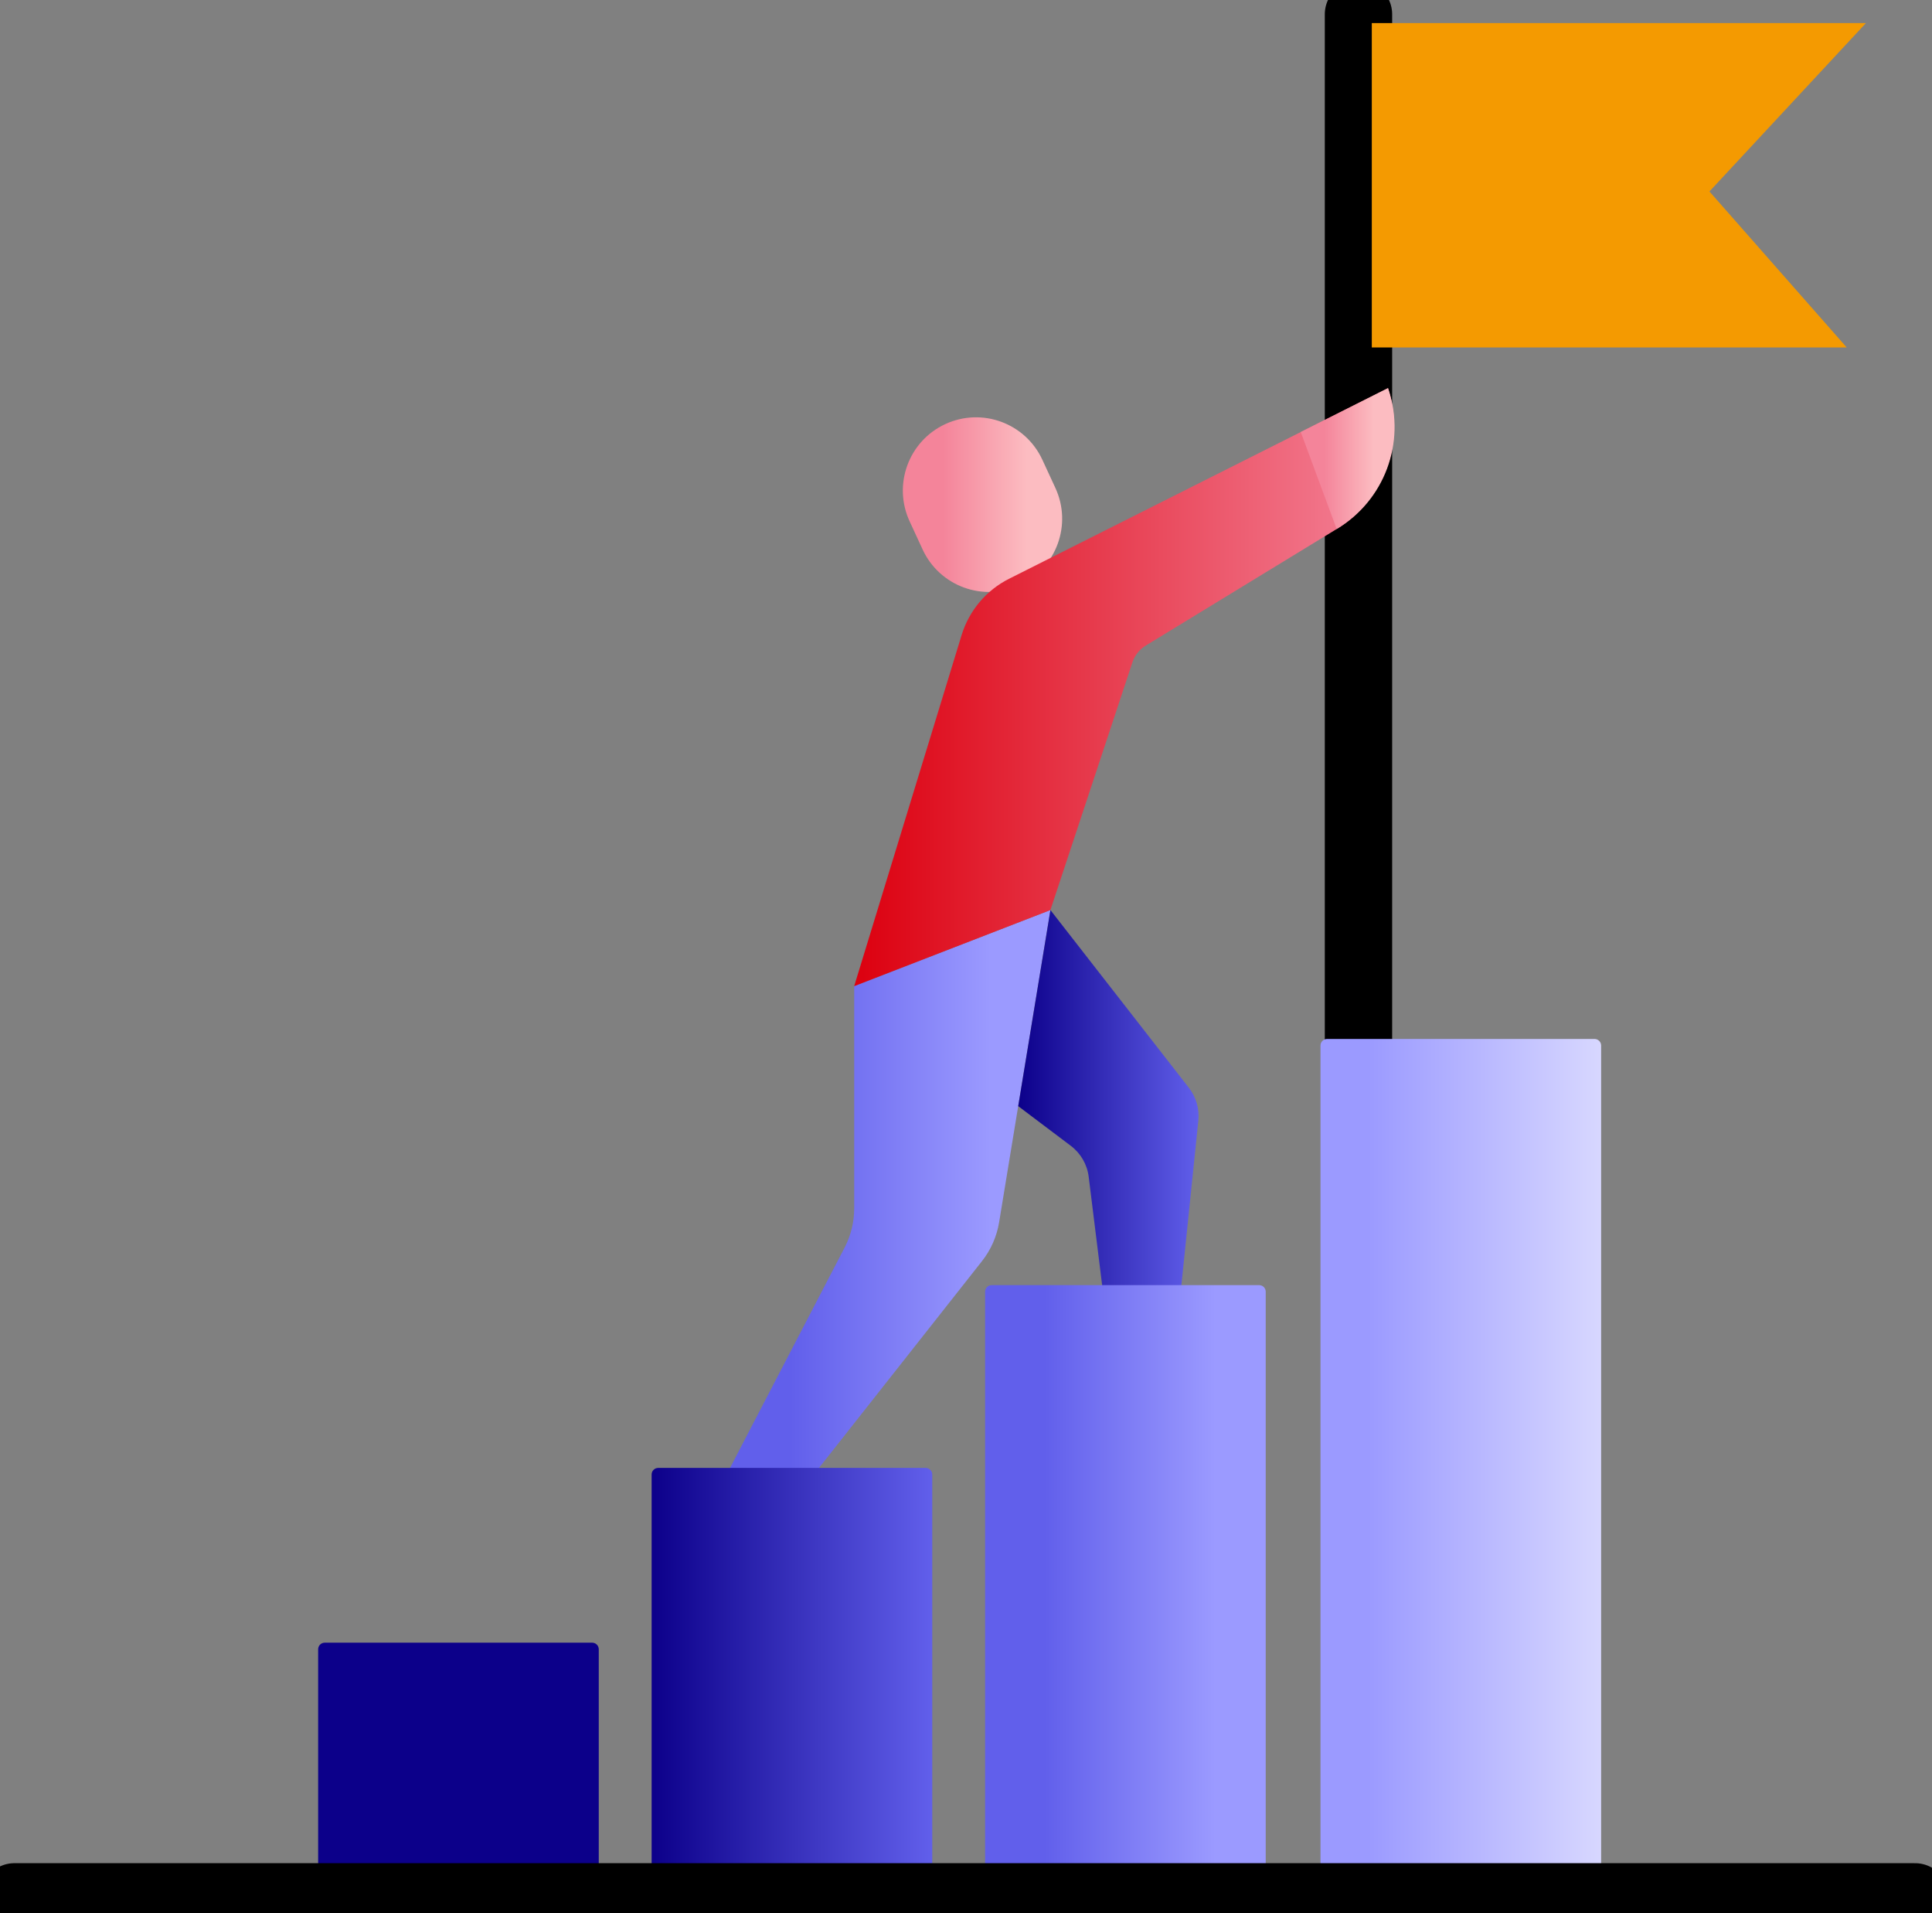 <svg width="306" height="303" viewBox="0 0 306 303" fill="none" xmlns="http://www.w3.org/2000/svg">
    <rect x="0" y="0" width="306" height="303" fill="#808080" stroke="none"/>
    <g clip-path="url(#clip0_30154_18211)">
        <path d="M149.724 67.158L149.72 67.16C143.914 69.849 141.384 76.742 144.069 82.555L146.128 87.012C148.813 92.826 155.697 95.359 161.503 92.67L161.507 92.668C167.313 89.98 169.843 83.087 167.158 77.273L165.099 72.817C162.414 67.003 155.53 64.47 149.724 67.158Z" fill="url(#paint0_linear_30154_18211)"/>
        <path d="M166.371 144.116L158.246 193.555C157.877 195.804 156.941 197.926 155.529 199.717L127.604 235.135H114.236L133.77 197.57C134.771 195.647 135.292 193.513 135.292 191.348V156.164L166.371 144.116Z" fill="url(#paint1_linear_30154_18211)"/>
        <path d="M174.806 205.471L172.433 186.353C172.191 184.397 171.166 182.628 169.593 181.444L161.27 175.167L166.372 144.116L188.301 172.26C189.454 173.741 189.992 175.608 189.797 177.476L186.754 207.025L174.802 205.471H174.806Z" fill="url(#paint2_linear_30154_18211)"/>
        <path d="M215.162 2.266V164.528" stroke="black" stroke-width="10.67" stroke-linecap="round" stroke-linejoin="round"/>
        <path d="M217.273 3.654V55.024H292.493L270.751 30.321L295.537 3.654H217.273Z" fill="#F49A01"/>
        <path d="M104.252 232.457H146.613C147.189 232.457 147.655 232.924 147.655 233.501V300.386H103.209V233.501C103.209 232.924 103.675 232.457 104.252 232.457Z" fill="url(#paint3_linear_30154_18211)"/>
        <path d="M51.431 260.134H93.792C94.369 260.134 94.835 260.601 94.835 261.178V300.386H50.389V261.178C50.389 260.601 50.855 260.134 51.431 260.134Z" fill="#0C008A"/>
        <path d="M157.068 203.511H199.429C200.005 203.511 200.472 203.978 200.472 204.555V300.386H156.025V204.555C156.025 203.978 156.492 203.511 157.068 203.511Z" fill="url(#paint4_linear_30154_18211)"/>
        <path d="M210.191 164.528H252.552C253.129 164.528 253.595 164.995 253.595 165.572V300.386H209.148V165.572C209.148 164.995 209.615 164.528 210.191 164.528Z" fill="url(#paint5_linear_30154_18211)"/>
        <path d="M135.289 156.164L166.368 144.116L179.358 104.887C179.723 103.784 180.469 102.846 181.456 102.243L211.704 83.779C219.282 79.153 222.66 69.894 219.837 61.466L159.833 91.647C156.213 93.467 153.492 96.693 152.306 100.571L135.289 156.168V156.164Z" fill="url(#paint6_linear_30154_18211)"/>
        <path d="M206.02 68.413L211.707 83.775C219.247 79.285 222.672 70.161 219.955 61.809L219.84 61.461L206.02 68.413Z" fill="url(#paint7_linear_30154_18211)"/>
        <path d="M2.279 300.386H303.321" stroke="black" stroke-width="10.67" stroke-linecap="round" stroke-linejoin="round"/>
    </g>
    <defs>
        <linearGradient id="paint0_linear_30154_18211" x1="143.005" y1="79.888" x2="168.239" y2="79.888" gradientUnits="userSpaceOnUse">
            <stop offset="0.25" stop-color="#F4849A"/>
            <stop offset="0.78" stop-color="#FCBCC1"/>
        </linearGradient>
        <linearGradient id="paint1_linear_30154_18211" x1="114.236" y1="189.625" x2="166.371" y2="189.625" gradientUnits="userSpaceOnUse">
            <stop offset="0.21" stop-color="#615FEB"/>
            <stop offset="0.82" stop-color="#9B9AFF"/>
        </linearGradient>
        <linearGradient id="paint2_linear_30154_18211" x1="161.265" y1="175.57" x2="189.835" y2="175.57" gradientUnits="userSpaceOnUse">
            <stop stop-color="#0C008A"/>
            <stop offset="1" stop-color="#615FEB"/>
        </linearGradient>
        <linearGradient id="paint3_linear_30154_18211" x1="103.205" y1="266.419" x2="147.655" y2="266.419" gradientUnits="userSpaceOnUse">
            <stop stop-color="#0C008A"/>
            <stop offset="1" stop-color="#615FEB"/>
        </linearGradient>
        <linearGradient id="paint4_linear_30154_18211" x1="156.025" y1="251.948" x2="200.472" y2="251.948" gradientUnits="userSpaceOnUse">
            <stop offset="0.21" stop-color="#615FEB"/>
            <stop offset="0.82" stop-color="#9B9AFF"/>
        </linearGradient>
        <linearGradient id="paint5_linear_30154_18211" x1="209.148" y1="232.457" x2="277.655" y2="232.457" gradientUnits="userSpaceOnUse">
            <stop offset="0.11" stop-color="#9B9AFF"/>
            <stop offset="1" stop-color="white"/>
        </linearGradient>
        <linearGradient id="paint6_linear_30154_18211" x1="135.289" y1="108.813" x2="220.829" y2="108.813" gradientUnits="userSpaceOnUse">
            <stop stop-color="#DC000F"/>
            <stop offset="1" stop-color="#F4849A"/>
        </linearGradient>
        <linearGradient id="paint7_linear_30154_18211" x1="206.02" y1="72.618" x2="220.879" y2="72.618" gradientUnits="userSpaceOnUse">
            <stop offset="0.25" stop-color="#F4849A"/>
            <stop offset="0.78" stop-color="#FCBCC1"/>
        </linearGradient>
        <clipPath id="clip0_30154_18211">
            <rect width="306" height="303" fill="white"/>
        </clipPath>
    </defs>
</svg>
